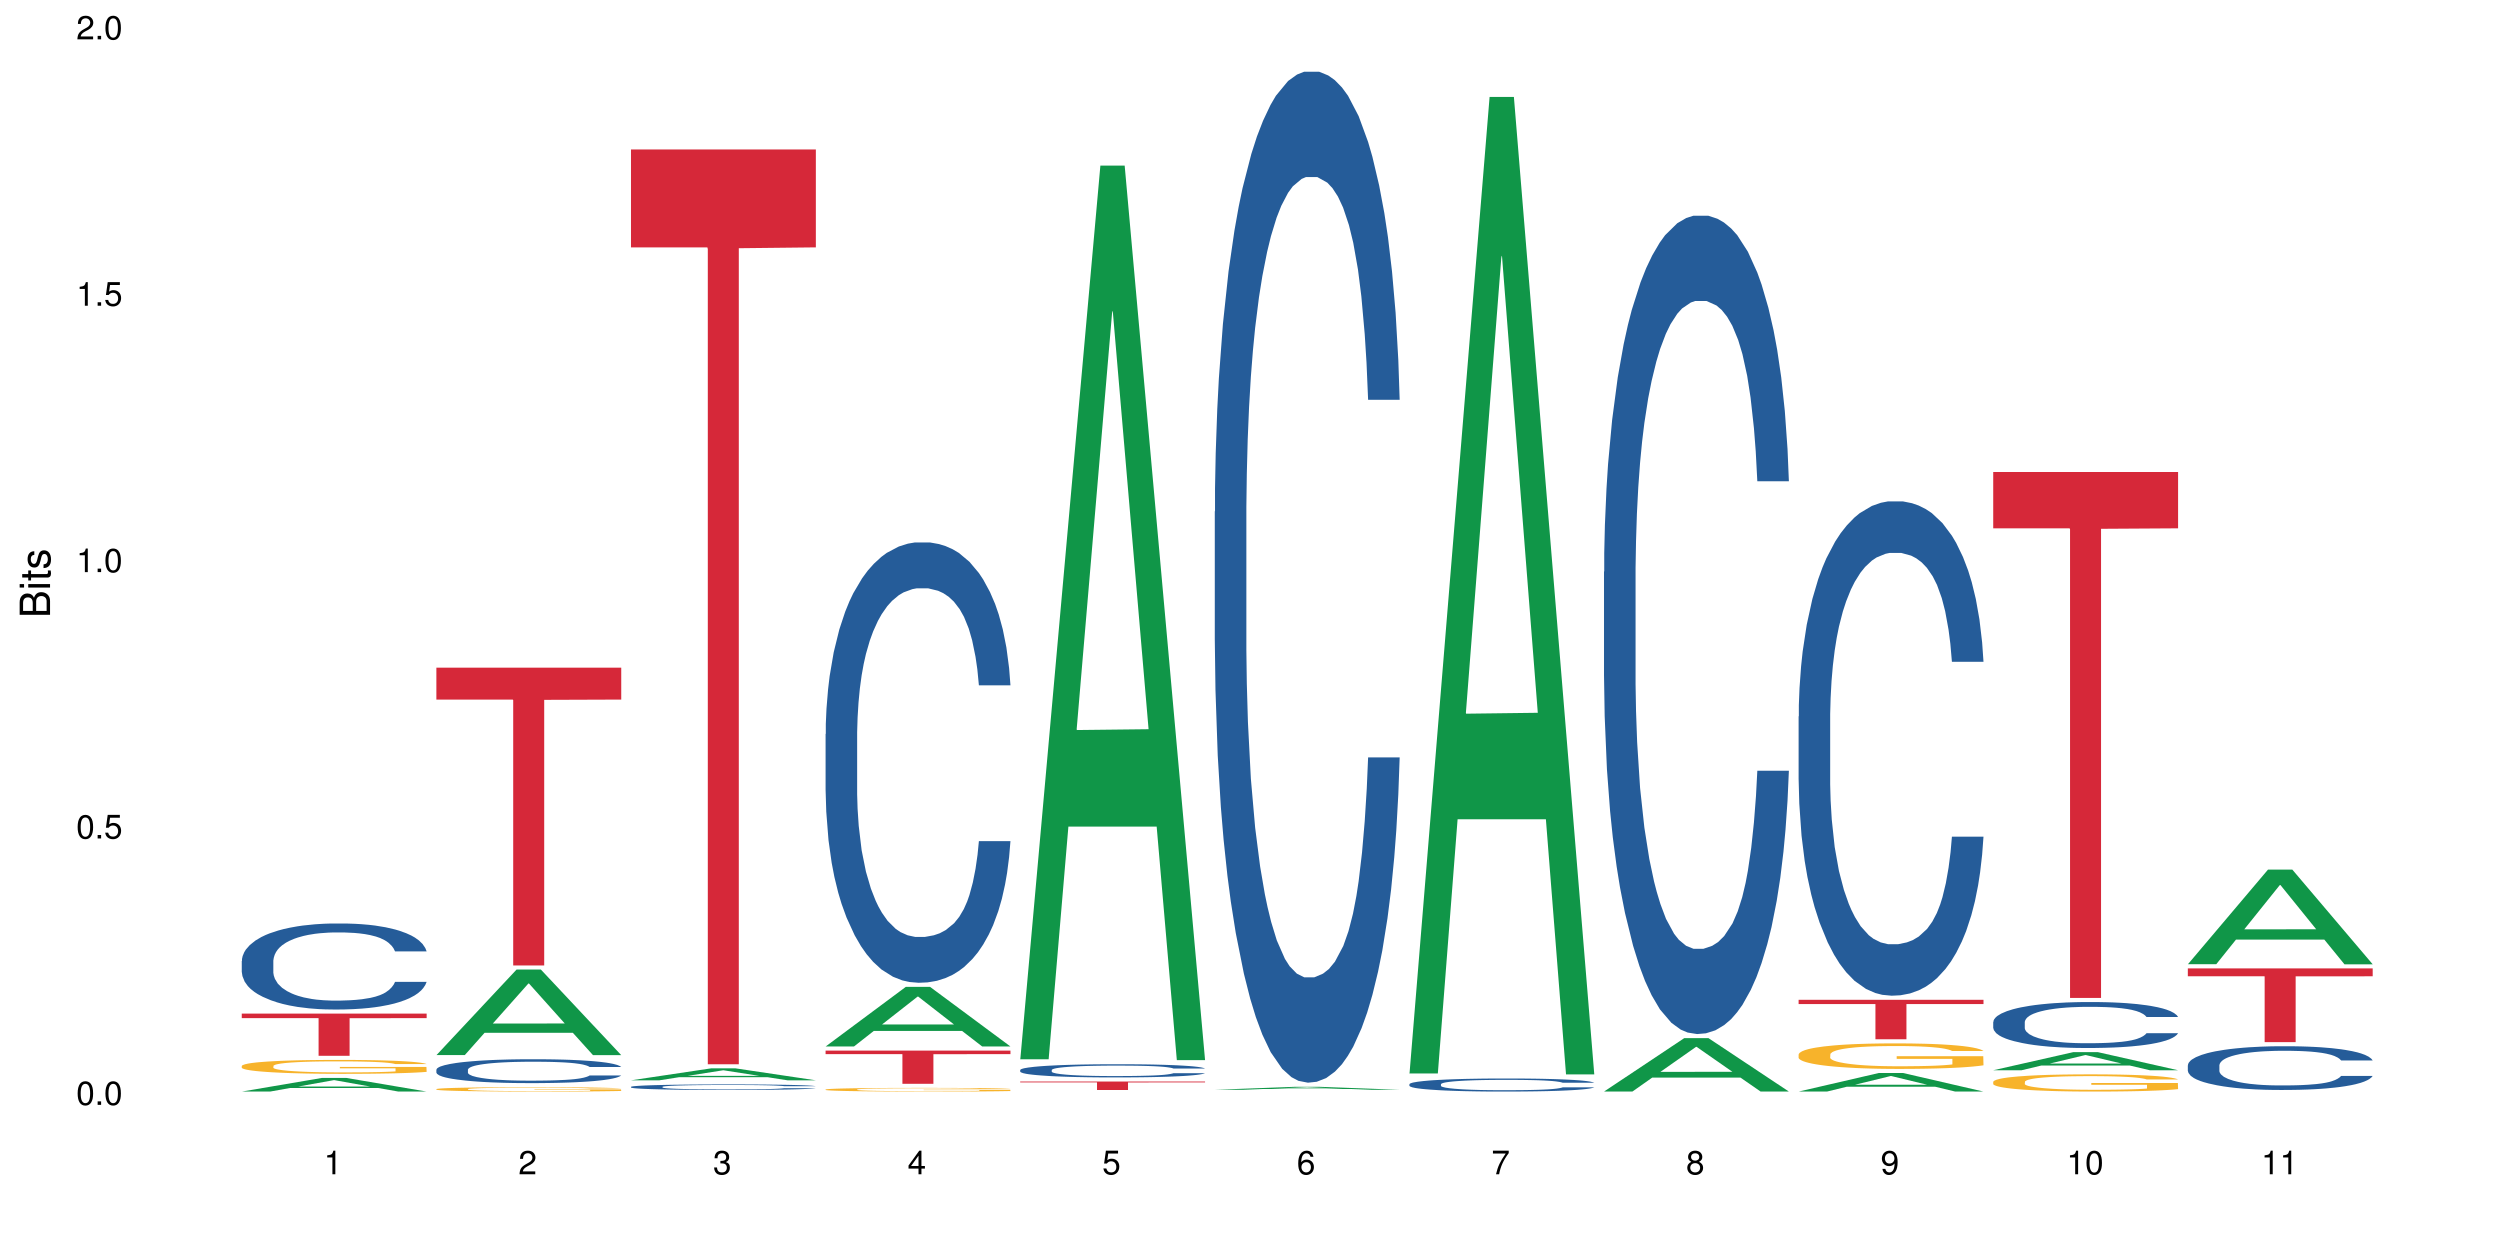 <?xml version="1.0" encoding="UTF-8"?>
<svg xmlns="http://www.w3.org/2000/svg" xmlns:xlink="http://www.w3.org/1999/xlink" width="720pt" height="360pt" viewBox="0 0 720 360" version="1.1">
<defs>
<g>
<symbol overflow="visible" id="glyph0-0">
<path style="stroke:none;" d=""/>
</symbol>
<symbol overflow="visible" id="glyph0-1">
<path style="stroke:none;" d="M 2.641 -6.797 C 2 -6.797 1.422 -6.531 1.078 -6.047 C 0.641 -5.453 0.406 -4.547 0.406 -3.297 C 0.406 -1 1.188 0.219 2.641 0.219 C 4.078 0.219 4.859 -1 4.859 -3.234 C 4.859 -4.562 4.656 -5.438 4.203 -6.047 C 3.844 -6.531 3.281 -6.797 2.641 -6.797 Z M 2.641 -6.047 C 3.547 -6.047 4 -5.125 4 -3.312 C 4 -1.375 3.562 -0.484 2.625 -0.484 C 1.734 -0.484 1.281 -1.422 1.281 -3.281 C 1.281 -5.141 1.734 -6.047 2.641 -6.047 Z M 2.641 -6.047 "/>
</symbol>
<symbol overflow="visible" id="glyph0-2">
<path style="stroke:none;" d="M 1.828 -1 L 0.828 -1 L 0.828 0 L 1.828 0 Z M 1.828 -1 "/>
</symbol>
<symbol overflow="visible" id="glyph0-3">
<path style="stroke:none;" d="M 4.562 -6.797 L 1.062 -6.797 L 0.547 -3.094 L 1.328 -3.094 C 1.719 -3.562 2.047 -3.734 2.578 -3.734 C 3.484 -3.734 4.062 -3.109 4.062 -2.094 C 4.062 -1.125 3.484 -0.531 2.578 -0.531 C 1.828 -0.531 1.375 -0.906 1.188 -1.672 L 0.328 -1.672 C 0.453 -1.109 0.547 -0.844 0.75 -0.594 C 1.125 -0.078 1.828 0.219 2.594 0.219 C 3.969 0.219 4.922 -0.781 4.922 -2.219 C 4.922 -3.562 4.031 -4.484 2.719 -4.484 C 2.25 -4.484 1.859 -4.359 1.469 -4.062 L 1.734 -5.969 L 4.562 -5.969 Z M 4.562 -6.797 "/>
</symbol>
<symbol overflow="visible" id="glyph0-4">
<path style="stroke:none;" d="M 2.484 -4.844 L 2.484 0 L 3.328 0 L 3.328 -6.797 L 2.766 -6.797 C 2.469 -5.75 2.281 -5.609 0.984 -5.453 L 0.984 -4.844 Z M 2.484 -4.844 "/>
</symbol>
<symbol overflow="visible" id="glyph0-5">
<path style="stroke:none;" d="M 4.859 -0.828 L 1.281 -0.828 C 1.359 -1.391 1.672 -1.75 2.5 -2.234 L 3.469 -2.75 C 4.406 -3.266 4.906 -3.969 4.906 -4.812 C 4.906 -5.375 4.672 -5.906 4.266 -6.266 C 3.859 -6.625 3.375 -6.797 2.719 -6.797 C 1.859 -6.797 1.219 -6.5 0.844 -5.922 C 0.609 -5.562 0.5 -5.125 0.484 -4.438 L 1.328 -4.438 C 1.359 -4.906 1.406 -5.188 1.531 -5.406 C 1.75 -5.812 2.188 -6.062 2.703 -6.062 C 3.469 -6.062 4.031 -5.516 4.031 -4.781 C 4.031 -4.25 3.719 -3.797 3.125 -3.438 L 2.234 -2.938 C 0.812 -2.141 0.406 -1.5 0.328 0 L 4.859 0 Z M 4.859 -0.828 "/>
</symbol>
<symbol overflow="visible" id="glyph0-6">
<path style="stroke:none;" d="M 2.125 -3.125 L 2.578 -3.125 C 3.516 -3.125 3.984 -2.703 3.984 -1.891 C 3.984 -1.031 3.469 -0.531 2.578 -0.531 C 1.656 -0.531 1.203 -0.984 1.156 -1.969 L 0.312 -1.969 C 0.344 -1.422 0.438 -1.078 0.609 -0.766 C 0.953 -0.109 1.625 0.219 2.547 0.219 C 3.953 0.219 4.859 -0.609 4.859 -1.906 C 4.859 -2.766 4.516 -3.25 3.703 -3.516 C 4.344 -3.766 4.656 -4.25 4.656 -4.938 C 4.656 -6.109 3.875 -6.797 2.578 -6.797 C 1.203 -6.797 0.484 -6.047 0.453 -4.609 L 1.297 -4.609 C 1.312 -5.016 1.344 -5.25 1.453 -5.453 C 1.641 -5.828 2.062 -6.062 2.594 -6.062 C 3.344 -6.062 3.797 -5.625 3.797 -4.906 C 3.797 -4.422 3.609 -4.141 3.25 -3.984 C 3.016 -3.891 2.719 -3.844 2.125 -3.844 Z M 2.125 -3.125 "/>
</symbol>
<symbol overflow="visible" id="glyph0-7">
<path style="stroke:none;" d="M 3.141 -1.625 L 3.141 0 L 3.984 0 L 3.984 -1.625 L 4.984 -1.625 L 4.984 -2.391 L 3.984 -2.391 L 3.984 -6.797 L 3.359 -6.797 L 0.266 -2.516 L 0.266 -1.625 Z M 3.141 -2.391 L 1 -2.391 L 3.141 -5.359 Z M 3.141 -2.391 "/>
</symbol>
<symbol overflow="visible" id="glyph0-8">
<path style="stroke:none;" d="M 4.781 -5.031 C 4.609 -6.141 3.891 -6.797 2.844 -6.797 C 2.094 -6.797 1.422 -6.438 1.031 -5.828 C 0.609 -5.172 0.406 -4.344 0.406 -3.094 C 0.406 -1.953 0.578 -1.234 0.984 -0.625 C 1.359 -0.078 1.953 0.219 2.703 0.219 C 3.984 0.219 4.922 -0.734 4.922 -2.078 C 4.922 -3.344 4.062 -4.234 2.844 -4.234 C 2.172 -4.234 1.641 -3.969 1.281 -3.469 C 1.281 -5.125 1.828 -6.047 2.797 -6.047 C 3.391 -6.047 3.797 -5.672 3.938 -5.031 Z M 2.734 -3.484 C 3.547 -3.484 4.062 -2.922 4.062 -2 C 4.062 -1.156 3.484 -0.531 2.703 -0.531 C 1.922 -0.531 1.328 -1.188 1.328 -2.047 C 1.328 -2.891 1.906 -3.484 2.734 -3.484 Z M 2.734 -3.484 "/>
</symbol>
<symbol overflow="visible" id="glyph0-9">
<path style="stroke:none;" d="M 4.984 -6.797 L 0.438 -6.797 L 0.438 -5.969 L 4.109 -5.969 C 2.5 -3.656 1.828 -2.234 1.328 0 L 2.219 0 C 2.594 -2.172 3.453 -4.047 4.984 -6.094 Z M 4.984 -6.797 "/>
</symbol>
<symbol overflow="visible" id="glyph0-10">
<path style="stroke:none;" d="M 3.75 -3.578 C 4.453 -4 4.688 -4.344 4.688 -4.984 C 4.688 -6.047 3.844 -6.797 2.641 -6.797 C 1.438 -6.797 0.594 -6.047 0.594 -4.984 C 0.594 -4.359 0.828 -4.016 1.516 -3.578 C 0.734 -3.203 0.359 -2.641 0.359 -1.891 C 0.359 -0.641 1.297 0.219 2.641 0.219 C 3.984 0.219 4.922 -0.641 4.922 -1.875 C 4.922 -2.641 4.531 -3.203 3.75 -3.578 Z M 2.641 -6.047 C 3.359 -6.047 3.812 -5.625 3.812 -4.969 C 3.812 -4.344 3.344 -3.922 2.641 -3.922 C 1.922 -3.922 1.453 -4.344 1.453 -4.984 C 1.453 -5.625 1.922 -6.047 2.641 -6.047 Z M 2.641 -3.203 C 3.484 -3.203 4.062 -2.672 4.062 -1.875 C 4.062 -1.062 3.484 -0.531 2.625 -0.531 C 1.797 -0.531 1.219 -1.078 1.219 -1.875 C 1.219 -2.672 1.797 -3.203 2.641 -3.203 Z M 2.641 -3.203 "/>
</symbol>
<symbol overflow="visible" id="glyph0-11">
<path style="stroke:none;" d="M 0.516 -1.547 C 0.672 -0.438 1.406 0.219 2.438 0.219 C 3.188 0.219 3.859 -0.141 4.266 -0.75 C 4.688 -1.406 4.891 -2.25 4.891 -3.484 C 4.891 -4.625 4.703 -5.359 4.312 -5.953 C 3.938 -6.5 3.344 -6.797 2.594 -6.797 C 1.297 -6.797 0.359 -5.844 0.359 -4.516 C 0.359 -3.25 1.234 -2.344 2.453 -2.344 C 3.094 -2.344 3.562 -2.578 4.016 -3.109 C 4 -1.453 3.469 -0.531 2.5 -0.531 C 1.906 -0.531 1.484 -0.906 1.359 -1.547 Z M 2.578 -6.062 C 3.375 -6.062 3.969 -5.406 3.969 -4.531 C 3.969 -3.688 3.375 -3.094 2.547 -3.094 C 1.734 -3.094 1.234 -3.672 1.234 -4.578 C 1.234 -5.438 1.797 -6.062 2.578 -6.062 Z M 2.578 -6.062 "/>
</symbol>
<symbol overflow="visible" id="glyph1-0">
<path style="stroke:none;" d=""/>
</symbol>
<symbol overflow="visible" id="glyph1-1">
<path style="stroke:none;" d="M 0 -0.953 L 0 -4.891 C 0 -5.719 -0.234 -6.344 -0.734 -6.797 C -1.188 -7.234 -1.812 -7.469 -2.5 -7.469 C -3.547 -7.469 -4.188 -7 -4.625 -5.875 C -4.984 -6.672 -5.641 -7.094 -6.531 -7.094 C -7.156 -7.094 -7.734 -6.859 -8.141 -6.391 C -8.562 -5.938 -8.75 -5.344 -8.75 -4.5 L -8.75 -0.953 Z M -4.984 -2.062 L -7.766 -2.062 L -7.766 -4.219 C -7.766 -4.844 -7.688 -5.203 -7.453 -5.5 C -7.219 -5.812 -6.859 -5.969 -6.375 -5.969 C -5.906 -5.969 -5.531 -5.812 -5.297 -5.5 C -5.062 -5.203 -4.984 -4.844 -4.984 -4.219 Z M -0.984 -2.062 L -4 -2.062 L -4 -4.781 C -4 -5.328 -3.859 -5.688 -3.578 -5.953 C -3.297 -6.219 -2.922 -6.359 -2.484 -6.359 C -2.062 -6.359 -1.688 -6.219 -1.406 -5.953 C -1.109 -5.688 -0.984 -5.328 -0.984 -4.781 Z M -0.984 -2.062 "/>
</symbol>
<symbol overflow="visible" id="glyph1-2">
<path style="stroke:none;" d="M -6.281 -1.797 L -6.281 -0.797 L 0 -0.797 L 0 -1.797 Z M -8.75 -1.797 L -8.75 -0.797 L -7.484 -0.797 L -7.484 -1.797 Z M -8.75 -1.797 "/>
</symbol>
<symbol overflow="visible" id="glyph1-3">
<path style="stroke:none;" d="M -6.281 -3.047 L -6.281 -2.016 L -8.016 -2.016 L -8.016 -1.016 L -6.281 -1.016 L -6.281 -0.172 L -5.469 -0.172 L -5.469 -1.016 L -0.719 -1.016 C -0.078 -1.016 0.281 -1.453 0.281 -2.234 C 0.281 -2.469 0.25 -2.719 0.188 -3.047 L -0.641 -3.047 C -0.609 -2.922 -0.594 -2.766 -0.594 -2.562 C -0.594 -2.141 -0.719 -2.016 -1.156 -2.016 L -5.469 -2.016 L -5.469 -3.047 Z M -6.281 -3.047 "/>
</symbol>
<symbol overflow="visible" id="glyph1-4">
<path style="stroke:none;" d="M -4.531 -5.25 C -5.766 -5.25 -6.469 -4.422 -6.469 -2.969 C -6.469 -1.516 -5.719 -0.562 -4.547 -0.562 C -3.562 -0.562 -3.094 -1.062 -2.734 -2.562 L -2.516 -3.484 C -2.344 -4.188 -2.094 -4.469 -1.625 -4.469 C -1.047 -4.469 -0.641 -3.875 -0.641 -3 C -0.641 -2.453 -0.797 -2 -1.062 -1.75 C -1.25 -1.594 -1.422 -1.531 -1.875 -1.469 L -1.875 -0.406 C -0.422 -0.453 0.281 -1.266 0.281 -2.922 C 0.281 -4.5 -0.5 -5.516 -1.719 -5.516 C -2.656 -5.516 -3.172 -4.984 -3.469 -3.734 L -3.703 -2.766 C -3.891 -1.953 -4.156 -1.609 -4.594 -1.609 C -5.172 -1.609 -5.547 -2.125 -5.547 -2.938 C -5.547 -3.75 -5.203 -4.172 -4.531 -4.203 Z M -4.531 -5.25 "/>
</symbol>
</g>
</defs>
<g id="surface87510">
<rect x="0" y="0" width="720" height="360" style="fill:rgb(100%,100%,100%);fill-opacity:1;stroke:none;"/>
<path style=" stroke:none;fill-rule:nonzero;fill:rgb(6.275%,58.824%,28.235%);fill-opacity:1;" d="M 69.629 314.367 L 69.688 314.363 L 92.723 310.445 L 99.723 310.445 L 122.875 314.371 L 114.738 314.371 L 108.938 313.348 L 83.508 313.348 L 77.82 314.367 L 69.629 314.367 L 85.957 312.922 L 106.605 312.918 L 96.309 311.086 L 96.195 311.082 L 96.082 311.094 L 85.898 312.918 L 85.957 312.922 Z M 69.629 314.367 "/>
<path style=" stroke:none;fill-rule:nonzero;fill:rgb(14.51%,36.078%,60%);fill-opacity:1;" d="M 69.629 276.75 L 69.695 276.727 L 69.695 276.184 L 69.891 275.32 L 70.344 274.234 L 70.797 273.488 L 71.969 272.152 L 73.59 270.859 L 75.277 269.863 L 76.512 269.273 L 77.617 268.82 L 80.148 267.984 L 81.773 267.551 L 83.523 267.168 L 85.668 266.781 L 87.227 266.555 L 90.73 266.195 L 93.328 266.035 L 95.344 265.969 L 99.691 265.969 L 102.289 266.059 L 104.172 266.172 L 106.25 266.352 L 108.004 266.555 L 111.055 267.055 L 113.781 267.688 L 115.016 268.051 L 116.965 268.754 L 118.457 269.434 L 119.496 270.023 L 120.664 270.859 L 121.703 271.879 L 122.484 273.035 L 122.875 274.008 L 113.781 274.008 L 113.328 273.102 L 112.809 272.398 L 111.836 271.473 L 110.859 270.816 L 109.496 270.156 L 108.266 269.727 L 106.574 269.297 L 105.082 269.023 L 103.523 268.82 L 102.031 268.684 L 99.172 268.551 L 95.863 268.551 L 94.629 268.594 L 92.098 268.777 L 90.73 268.934 L 88.785 269.25 L 87.422 269.547 L 85.797 270 L 84.695 270.383 L 83.328 270.973 L 82.355 271.492 L 81.254 272.242 L 80.602 272.809 L 80.02 273.441 L 79.5 274.188 L 79.109 274.98 L 78.852 275.82 L 78.719 276.637 L 78.719 280.148 L 78.852 280.961 L 79.176 281.914 L 80.02 283.297 L 81.254 284.496 L 82.68 285.445 L 84.043 286.125 L 84.824 286.445 L 85.863 286.805 L 87.484 287.258 L 89.824 287.711 L 91.188 287.895 L 93.266 288.074 L 95.406 288.164 L 98.266 288.164 L 100.797 288.074 L 102.484 287.961 L 104.238 287.781 L 106.641 287.395 L 108.133 287.031 L 109.434 286.602 L 110.406 286.172 L 111.055 285.809 L 112.031 285.105 L 112.809 284.336 L 113.395 283.543 L 113.781 282.773 L 122.875 282.773 L 122.484 283.68 L 121.898 284.562 L 121.316 285.219 L 120.406 286.012 L 119.367 286.715 L 117.875 287.508 L 116.641 288.027 L 115.016 288.594 L 113.523 289.027 L 111.898 289.41 L 109.496 289.863 L 107.938 290.09 L 106.25 290.293 L 104.238 290.477 L 101.707 290.633 L 98.977 290.727 L 96.445 290.746 L 93.719 290.703 L 91.707 290.613 L 89.043 290.406 L 85.73 290 L 83.328 289.57 L 81.445 289.141 L 79.824 288.688 L 78.004 288.074 L 75.668 287.078 L 74.238 286.309 L 73.266 285.672 L 72.16 284.789 L 71.383 283.996 L 70.473 282.73 L 69.824 281.121 L 69.629 279.875 Z M 69.629 276.75 "/>
<path style=" stroke:none;fill-rule:nonzero;fill:rgb(96.863%,70.196%,16.863%);fill-opacity:1;" d="M 69.629 306.973 L 69.695 306.969 L 69.695 306.895 L 69.953 306.73 L 70.602 306.504 L 71.449 306.316 L 72.355 306.168 L 72.941 306.094 L 73.914 305.98 L 74.758 305.902 L 76.902 305.738 L 79.629 305.582 L 81.121 305.516 L 82.809 305.453 L 85.215 305.383 L 86.316 305.359 L 89.691 305.301 L 93.523 305.266 L 97.746 305.254 L 99.691 305.258 L 102.355 305.27 L 105.992 305.312 L 108.07 305.348 L 109.691 305.383 L 111.379 305.434 L 113.457 305.504 L 115.406 305.594 L 116.965 305.68 L 118.523 305.793 L 119.82 305.91 L 120.926 306.035 L 121.898 306.191 L 122.484 306.32 L 122.875 306.449 L 113.848 306.449 L 113.328 306.32 L 112.742 306.219 L 111.77 306.098 L 110.797 306.012 L 109.82 305.941 L 108.004 305.848 L 106.445 305.789 L 104.496 305.738 L 102.613 305.703 L 100.473 305.68 L 99.172 305.676 L 95.73 305.676 L 92.613 305.699 L 90.797 305.73 L 89.5 305.758 L 87.68 305.812 L 86.578 305.859 L 85.926 305.887 L 83.98 306 L 82.68 306.102 L 81.965 306.172 L 81.059 306.281 L 80.406 306.383 L 79.695 306.527 L 79.305 306.637 L 78.785 306.887 L 78.719 307.547 L 78.914 307.688 L 79.305 307.836 L 79.824 307.969 L 80.602 308.105 L 81.383 308.215 L 82.746 308.355 L 83.914 308.453 L 84.824 308.516 L 86.578 308.613 L 87.289 308.645 L 88.98 308.711 L 90.73 308.762 L 92.875 308.809 L 94.5 308.828 L 97.094 308.848 L 100.406 308.848 L 104.305 308.824 L 106.77 308.797 L 108.457 308.766 L 109.562 308.742 L 110.926 308.699 L 111.898 308.664 L 112.809 308.625 L 113.914 308.562 L 113.914 307.688 L 97.875 307.684 L 97.875 307.273 L 122.809 307.27 L 122.875 308.699 L 121.512 308.801 L 119.82 308.895 L 118.199 308.969 L 116.512 309.031 L 114.109 309.102 L 112.16 309.145 L 109.172 309.195 L 106.445 309.23 L 103.59 309.25 L 101.055 309.262 L 98.07 309.266 L 95.406 309.258 L 92.551 309.234 L 90.277 309.207 L 88.199 309.172 L 86.121 309.121 L 83.523 309.047 L 81.836 308.984 L 80.082 308.906 L 78.332 308.816 L 76.773 308.715 L 75.734 308.637 L 74.695 308.551 L 73.59 308.441 L 72.551 308.316 L 71.773 308.203 L 71.059 308.074 L 70.539 307.953 L 70.02 307.789 L 69.758 307.656 L 69.629 307.543 Z M 69.629 306.973 "/>
<path style=" stroke:none;fill-rule:nonzero;fill:rgb(83.922%,15.686%,22.353%);fill-opacity:1;" d="M 69.629 291.926 L 122.875 291.926 L 122.875 293.227 L 100.684 293.238 L 100.684 304.074 L 91.754 304.074 L 91.754 293.25 L 91.625 293.227 L 69.629 293.227 Z M 69.629 291.926 "/>
<path style=" stroke:none;fill-rule:nonzero;fill:rgb(6.275%,58.824%,28.235%);fill-opacity:1;" d="M 125.676 303.859 L 125.734 303.84 L 148.77 279.227 L 155.77 279.227 L 178.918 303.883 L 170.785 303.883 L 164.984 297.449 L 139.555 297.449 L 133.867 303.859 L 125.676 303.859 L 142 294.785 L 162.652 294.762 L 152.355 283.258 L 152.242 283.234 L 152.129 283.301 L 141.945 294.762 L 142 294.785 Z M 125.676 303.859 "/>
<path style=" stroke:none;fill-rule:nonzero;fill:rgb(14.51%,36.078%,60%);fill-opacity:1;" d="M 125.676 308.055 L 125.742 308.051 L 125.742 307.898 L 125.934 307.66 L 126.391 307.359 L 126.844 307.148 L 128.012 306.781 L 129.637 306.422 L 131.324 306.145 L 132.559 305.98 L 133.664 305.855 L 136.195 305.625 L 137.816 305.504 L 139.57 305.398 L 141.715 305.289 L 143.273 305.227 L 146.777 305.125 L 149.375 305.082 L 151.391 305.062 L 155.738 305.062 L 158.336 305.09 L 160.219 305.121 L 162.297 305.172 L 164.051 305.227 L 167.102 305.367 L 169.828 305.543 L 171.062 305.641 L 173.012 305.836 L 174.504 306.023 L 175.543 306.188 L 176.711 306.422 L 177.75 306.703 L 178.531 307.023 L 178.918 307.293 L 169.828 307.293 L 169.375 307.043 L 168.855 306.848 L 167.883 306.59 L 166.906 306.41 L 165.543 306.227 L 164.309 306.105 L 162.621 305.988 L 161.129 305.914 L 159.57 305.855 L 158.078 305.816 L 155.219 305.781 L 151.906 305.781 L 150.676 305.793 L 148.141 305.844 L 146.777 305.887 L 144.832 305.977 L 143.469 306.059 L 141.844 306.184 L 140.738 306.289 L 139.375 306.453 L 138.402 306.598 L 137.297 306.805 L 136.648 306.961 L 136.066 307.137 L 135.547 307.344 L 135.156 307.566 L 134.895 307.797 L 134.766 308.023 L 134.766 308.996 L 134.895 309.223 L 135.219 309.488 L 136.066 309.871 L 137.297 310.203 L 138.727 310.469 L 140.09 310.656 L 140.871 310.746 L 141.91 310.844 L 143.531 310.973 L 145.871 311.098 L 147.234 311.148 L 149.312 311.199 L 151.453 311.223 L 154.312 311.223 L 156.844 311.199 L 158.531 311.168 L 160.285 311.117 L 162.688 311.008 L 164.18 310.91 L 165.48 310.789 L 166.453 310.668 L 167.102 310.57 L 168.074 310.375 L 168.855 310.16 L 169.441 309.941 L 169.828 309.727 L 178.918 309.727 L 178.531 309.977 L 177.945 310.223 L 177.363 310.406 L 176.453 310.625 L 175.414 310.82 L 173.922 311.039 L 172.688 311.184 L 171.062 311.344 L 169.57 311.461 L 167.945 311.566 L 165.543 311.695 L 163.984 311.758 L 162.297 311.812 L 160.285 311.863 L 157.754 311.906 L 155.023 311.934 L 152.492 311.938 L 149.766 311.926 L 147.754 311.902 L 145.09 311.844 L 141.777 311.73 L 139.375 311.613 L 137.492 311.492 L 135.871 311.367 L 134.051 311.199 L 131.715 310.922 L 130.285 310.707 L 129.312 310.531 L 128.207 310.285 L 127.43 310.066 L 126.52 309.715 L 125.871 309.27 L 125.676 308.922 Z M 125.676 308.055 "/>
<path style=" stroke:none;fill-rule:nonzero;fill:rgb(96.863%,70.196%,16.863%);fill-opacity:1;" d="M 125.676 313.656 L 125.742 313.652 L 125.742 313.629 L 126 313.578 L 126.648 313.508 L 127.492 313.449 L 128.402 313.406 L 128.988 313.379 L 129.961 313.348 L 130.805 313.32 L 132.949 313.27 L 135.676 313.223 L 137.168 313.199 L 138.855 313.18 L 141.258 313.16 L 142.363 313.152 L 145.738 313.133 L 149.57 313.121 L 153.793 313.117 L 155.738 313.121 L 158.402 313.125 L 162.039 313.137 L 164.117 313.148 L 165.738 313.16 L 167.426 313.176 L 169.504 313.199 L 171.453 313.227 L 173.012 313.254 L 174.57 313.285 L 175.867 313.324 L 176.973 313.363 L 177.945 313.41 L 178.531 313.453 L 178.918 313.492 L 169.895 313.492 L 169.375 313.453 L 168.789 313.422 L 167.816 313.383 L 166.844 313.355 L 165.867 313.332 L 164.051 313.305 L 162.492 313.285 L 160.543 313.27 L 158.66 313.258 L 156.52 313.254 L 155.219 313.25 L 151.777 313.25 L 148.66 313.258 L 146.844 313.266 L 145.543 313.277 L 143.727 313.293 L 142.621 313.309 L 141.973 313.316 L 140.027 313.352 L 138.727 313.383 L 138.012 313.406 L 137.105 313.441 L 136.453 313.473 L 135.738 313.516 L 135.352 313.551 L 134.832 313.629 L 134.766 313.836 L 134.961 313.879 L 135.352 313.926 L 135.871 313.965 L 136.648 314.008 L 137.43 314.043 L 138.793 314.086 L 139.961 314.117 L 140.871 314.137 L 142.621 314.168 L 143.336 314.176 L 145.023 314.199 L 146.777 314.215 L 148.922 314.227 L 150.543 314.234 L 153.141 314.242 L 156.453 314.242 L 160.348 314.234 L 162.816 314.223 L 164.504 314.215 L 165.609 314.207 L 166.973 314.195 L 167.945 314.184 L 168.855 314.172 L 169.961 314.152 L 169.961 313.879 L 153.922 313.875 L 153.922 313.75 L 178.855 313.746 L 178.918 314.195 L 177.555 314.227 L 175.867 314.254 L 174.246 314.277 L 172.555 314.297 L 170.152 314.32 L 168.207 314.332 L 165.219 314.348 L 162.492 314.359 L 159.637 314.367 L 157.102 314.371 L 154.117 314.371 L 151.453 314.367 L 148.598 314.363 L 146.324 314.352 L 144.246 314.34 L 142.168 314.324 L 139.57 314.301 L 137.883 314.281 L 136.129 314.258 L 134.375 314.23 L 132.816 314.199 L 131.777 314.176 L 130.742 314.148 L 129.637 314.113 L 128.598 314.074 L 127.82 314.039 L 127.105 314 L 126.586 313.961 L 126.066 313.91 L 125.805 313.867 L 125.676 313.832 Z M 125.676 313.656 "/>
<path style=" stroke:none;fill-rule:nonzero;fill:rgb(83.922%,15.686%,22.353%);fill-opacity:1;" d="M 125.676 192.297 L 178.918 192.297 L 178.918 201.477 L 156.73 201.559 L 156.73 278.047 L 147.801 278.047 L 147.801 201.637 L 147.672 201.477 L 125.676 201.477 Z M 125.676 192.297 "/>
<path style=" stroke:none;fill-rule:nonzero;fill:rgb(6.275%,58.824%,28.235%);fill-opacity:1;" d="M 181.723 311.129 L 181.777 311.125 L 204.816 307.684 L 211.812 307.684 L 234.965 311.133 L 226.832 311.133 L 221.031 310.23 L 195.602 310.23 L 189.914 311.129 L 181.723 311.129 L 198.047 309.859 L 218.695 309.855 L 208.402 308.246 L 208.289 308.246 L 208.172 308.254 L 197.992 309.855 L 198.047 309.859 Z M 181.723 311.129 "/>
<path style=" stroke:none;fill-rule:nonzero;fill:rgb(14.51%,36.078%,60%);fill-opacity:1;" d="M 181.723 313.008 L 181.785 313.004 L 181.785 312.969 L 181.98 312.914 L 182.438 312.844 L 182.891 312.797 L 184.059 312.711 L 185.684 312.625 L 187.371 312.562 L 188.605 312.523 L 189.707 312.496 L 192.242 312.441 L 193.863 312.414 L 195.617 312.391 L 197.762 312.363 L 199.32 312.348 L 202.824 312.324 L 205.422 312.316 L 207.434 312.312 L 211.785 312.312 L 214.383 312.316 L 216.266 312.324 L 218.344 312.336 L 220.098 312.348 L 223.148 312.383 L 225.875 312.422 L 227.109 312.445 L 229.059 312.492 L 230.551 312.535 L 231.59 312.574 L 232.758 312.625 L 233.797 312.691 L 234.578 312.766 L 234.965 312.828 L 225.875 312.828 L 225.422 312.77 L 224.902 312.727 L 223.926 312.668 L 222.953 312.625 L 221.59 312.582 L 220.355 312.555 L 218.668 312.527 L 217.176 312.508 L 215.617 312.496 L 214.121 312.488 L 211.266 312.477 L 207.953 312.477 L 206.723 312.48 L 204.188 312.492 L 202.824 312.504 L 200.875 312.523 L 199.512 312.543 L 197.891 312.57 L 196.785 312.598 L 195.422 312.633 L 194.449 312.668 L 193.344 312.715 L 192.695 312.754 L 192.109 312.793 L 191.59 312.84 L 191.203 312.891 L 190.941 312.945 L 190.812 313 L 190.812 313.227 L 190.941 313.277 L 191.266 313.34 L 192.109 313.43 L 193.344 313.504 L 194.773 313.566 L 196.137 313.609 L 196.918 313.629 L 197.953 313.652 L 199.578 313.684 L 201.914 313.711 L 203.281 313.723 L 205.355 313.734 L 207.5 313.742 L 210.355 313.742 L 212.891 313.734 L 214.578 313.727 L 216.332 313.719 L 218.734 313.691 L 220.227 313.668 L 221.523 313.641 L 222.5 313.613 L 223.148 313.59 L 224.121 313.543 L 224.902 313.496 L 225.484 313.445 L 225.875 313.395 L 234.965 313.395 L 234.578 313.453 L 233.992 313.508 L 233.406 313.551 L 232.5 313.602 L 231.461 313.648 L 229.965 313.699 L 228.734 313.734 L 227.109 313.77 L 225.617 313.797 L 223.992 313.82 L 221.59 313.852 L 220.031 313.867 L 218.344 313.879 L 216.332 313.891 L 213.797 313.902 L 211.07 313.906 L 205.812 313.906 L 203.801 313.898 L 201.137 313.887 L 197.824 313.859 L 195.422 313.832 L 193.539 313.805 L 191.918 313.773 L 190.098 313.734 L 187.762 313.672 L 186.332 313.621 L 185.359 313.582 L 184.254 313.523 L 183.477 313.473 L 182.566 313.391 L 181.918 313.289 L 181.723 313.207 Z M 181.723 313.008 "/>
<path style=" stroke:none;fill-rule:nonzero;fill:rgb(83.922%,15.686%,22.353%);fill-opacity:1;" d="M 181.723 43.039 L 234.965 43.039 L 234.965 71.242 L 212.777 71.488 L 212.777 306.504 L 203.848 306.504 L 203.848 71.734 L 203.719 71.242 L 181.723 71.242 Z M 181.723 43.039 "/>
<path style=" stroke:none;fill-rule:nonzero;fill:rgb(6.275%,58.824%,28.235%);fill-opacity:1;" d="M 237.77 301.375 L 237.824 301.359 L 260.863 284.223 L 267.859 284.223 L 291.012 301.391 L 282.879 301.391 L 277.074 296.91 L 251.648 296.91 L 245.961 301.375 L 237.77 301.375 L 254.094 295.055 L 274.742 295.039 L 264.449 287.027 L 264.332 287.012 L 264.219 287.059 L 254.039 295.039 L 254.094 295.055 Z M 237.77 301.375 "/>
<path style=" stroke:none;fill-rule:nonzero;fill:rgb(14.51%,36.078%,60%);fill-opacity:1;" d="M 237.77 211.402 L 237.832 211.289 L 237.832 208.508 L 238.027 204.102 L 238.484 198.535 L 238.938 194.711 L 240.105 187.871 L 241.73 181.266 L 243.418 176.164 L 244.652 173.148 L 245.754 170.832 L 248.289 166.543 L 249.91 164.34 L 251.664 162.371 L 253.805 160.398 L 255.363 159.238 L 258.871 157.387 L 261.469 156.574 L 263.48 156.227 L 267.832 156.227 L 270.43 156.691 L 272.312 157.27 L 274.391 158.195 L 276.145 159.238 L 279.195 161.789 L 281.922 165.035 L 283.156 166.891 L 285.105 170.484 L 286.598 173.961 L 287.637 176.977 L 288.805 181.266 L 289.844 186.48 L 290.621 192.395 L 291.012 197.379 L 281.922 197.379 L 281.469 192.742 L 280.949 189.148 L 279.973 184.395 L 279 181.031 L 277.637 177.672 L 276.402 175.469 L 274.715 173.266 L 273.223 171.875 L 271.664 170.832 L 270.168 170.137 L 267.312 169.441 L 264 169.441 L 262.766 169.672 L 260.234 170.602 L 258.871 171.41 L 256.922 173.035 L 255.559 174.543 L 253.938 176.859 L 252.832 178.832 L 251.469 181.844 L 250.496 184.512 L 249.391 188.336 L 248.742 191.234 L 248.156 194.48 L 247.637 198.305 L 247.25 202.363 L 246.988 206.652 L 246.859 210.824 L 246.859 228.793 L 246.988 232.965 L 247.312 237.832 L 248.156 244.906 L 249.391 251.047 L 250.82 255.918 L 252.184 259.395 L 252.961 261.02 L 254 262.871 L 255.625 265.191 L 257.961 267.508 L 259.324 268.438 L 261.402 269.363 L 263.547 269.828 L 266.402 269.828 L 268.938 269.363 L 270.625 268.785 L 272.379 267.855 L 274.781 265.887 L 276.273 264.031 L 277.57 261.828 L 278.547 259.625 L 279.195 257.773 L 280.168 254.18 L 280.949 250.238 L 281.531 246.18 L 281.922 242.238 L 291.012 242.238 L 290.621 246.875 L 290.039 251.398 L 289.453 254.758 L 288.547 258.816 L 287.508 262.41 L 286.012 266.465 L 284.777 269.133 L 283.156 272.031 L 281.664 274.234 L 280.039 276.203 L 277.637 278.523 L 276.078 279.68 L 274.391 280.723 L 272.379 281.652 L 269.844 282.465 L 267.117 282.926 L 264.586 283.043 L 261.859 282.812 L 259.844 282.348 L 257.184 281.305 L 253.871 279.219 L 251.469 277.016 L 249.586 274.812 L 247.961 272.492 L 246.145 269.363 L 243.809 264.266 L 242.379 260.324 L 241.406 257.078 L 240.301 252.555 L 239.523 248.5 L 238.613 242.008 L 237.965 233.777 L 237.77 227.402 Z M 237.77 211.402 "/>
<path style=" stroke:none;fill-rule:nonzero;fill:rgb(96.863%,70.196%,16.863%);fill-opacity:1;" d="M 237.77 313.766 L 237.832 313.766 L 237.832 313.746 L 238.094 313.703 L 238.742 313.641 L 239.586 313.594 L 240.496 313.555 L 241.078 313.535 L 242.055 313.504 L 242.898 313.484 L 245.039 313.441 L 247.77 313.398 L 249.262 313.383 L 250.949 313.367 L 253.352 313.348 L 254.457 313.34 L 257.832 313.324 L 261.664 313.316 L 265.883 313.312 L 267.832 313.312 L 270.492 313.316 L 274.129 313.328 L 276.207 313.336 L 277.832 313.348 L 279.52 313.359 L 281.598 313.379 L 283.547 313.402 L 285.105 313.426 L 286.66 313.453 L 287.961 313.484 L 289.066 313.52 L 290.039 313.559 L 290.621 313.594 L 291.012 313.629 L 281.988 313.629 L 281.469 313.594 L 280.883 313.566 L 279.91 313.535 L 278.934 313.512 L 277.961 313.496 L 276.145 313.469 L 274.586 313.453 L 272.637 313.441 L 270.754 313.43 L 268.609 313.426 L 267.312 313.422 L 263.871 313.422 L 260.754 313.43 L 258.938 313.438 L 257.637 313.445 L 255.82 313.461 L 254.715 313.473 L 254.066 313.48 L 252.117 313.508 L 250.82 313.535 L 250.105 313.555 L 249.195 313.586 L 248.547 313.609 L 247.832 313.648 L 247.441 313.68 L 246.922 313.742 L 246.859 313.918 L 247.055 313.953 L 247.441 313.992 L 247.961 314.027 L 248.742 314.066 L 249.52 314.094 L 250.883 314.133 L 252.055 314.156 L 252.961 314.172 L 254.715 314.199 L 255.43 314.207 L 257.117 314.227 L 258.871 314.238 L 261.016 314.25 L 262.637 314.254 L 265.234 314.262 L 268.547 314.262 L 272.441 314.254 L 274.91 314.246 L 276.598 314.238 L 277.703 314.234 L 279.066 314.223 L 280.039 314.211 L 280.949 314.203 L 282.051 314.184 L 282.051 313.953 L 266.016 313.953 L 266.016 313.844 L 290.949 313.844 L 291.012 314.223 L 289.648 314.246 L 287.961 314.273 L 286.336 314.293 L 284.648 314.309 L 282.246 314.328 L 280.297 314.34 L 277.312 314.352 L 274.586 314.359 L 271.727 314.367 L 269.195 314.371 L 266.207 314.371 L 263.547 314.367 L 260.688 314.363 L 258.418 314.355 L 254.262 314.332 L 251.664 314.312 L 249.977 314.297 L 248.223 314.277 L 246.469 314.25 L 244.91 314.227 L 243.871 314.207 L 242.832 314.184 L 241.73 314.152 L 240.691 314.121 L 239.91 314.09 L 239.195 314.055 L 238.676 314.023 L 238.156 313.98 L 237.898 313.945 L 237.77 313.918 Z M 237.77 313.766 "/>
<path style=" stroke:none;fill-rule:nonzero;fill:rgb(83.922%,15.686%,22.353%);fill-opacity:1;" d="M 237.77 302.57 L 291.012 302.57 L 291.012 303.594 L 268.82 303.605 L 268.82 312.133 L 259.895 312.133 L 259.895 303.613 L 259.766 303.594 L 237.77 303.594 Z M 237.77 302.57 "/>
<path style=" stroke:none;fill-rule:nonzero;fill:rgb(6.275%,58.824%,28.235%);fill-opacity:1;" d="M 293.816 305.078 L 293.871 304.836 L 316.91 47.691 L 323.906 47.691 L 347.059 305.32 L 338.926 305.32 L 333.121 238.07 L 307.695 238.07 L 302.008 305.078 L 293.816 305.078 L 310.141 210.25 L 330.789 210.012 L 320.492 89.781 L 320.379 89.539 L 320.266 90.266 L 310.082 210.012 L 310.141 210.25 Z M 293.816 305.078 "/>
<path style=" stroke:none;fill-rule:nonzero;fill:rgb(14.51%,36.078%,60%);fill-opacity:1;" d="M 293.816 308.152 L 293.879 308.148 L 293.879 308.066 L 294.074 307.934 L 294.527 307.77 L 294.984 307.652 L 296.152 307.449 L 297.777 307.25 L 299.465 307.098 L 300.699 307.008 L 301.801 306.938 L 304.332 306.809 L 305.957 306.742 L 307.711 306.684 L 309.852 306.625 L 311.41 306.59 L 314.918 306.535 L 317.516 306.512 L 319.527 306.5 L 323.879 306.5 L 326.477 306.516 L 328.359 306.531 L 330.438 306.559 L 332.191 306.59 L 335.242 306.668 L 337.969 306.766 L 339.203 306.82 L 341.148 306.93 L 342.645 307.031 L 343.684 307.121 L 344.852 307.25 L 345.891 307.406 L 346.668 307.582 L 347.059 307.734 L 337.969 307.734 L 337.516 307.594 L 336.996 307.488 L 336.02 307.344 L 335.047 307.242 L 333.684 307.145 L 332.449 307.078 L 330.762 307.012 L 329.266 306.969 L 327.711 306.938 L 326.215 306.918 L 323.359 306.898 L 320.047 306.898 L 318.812 306.902 L 316.281 306.93 L 314.918 306.957 L 312.969 307.004 L 311.605 307.051 L 309.984 307.117 L 308.879 307.18 L 307.516 307.27 L 306.543 307.348 L 305.438 307.461 L 304.789 307.551 L 304.203 307.645 L 303.684 307.762 L 303.293 307.883 L 303.035 308.012 L 302.906 308.137 L 302.906 308.676 L 303.035 308.801 L 303.359 308.945 L 304.203 309.156 L 305.438 309.34 L 306.867 309.484 L 308.23 309.59 L 309.008 309.641 L 310.047 309.695 L 311.672 309.766 L 314.008 309.832 L 315.371 309.859 L 317.449 309.891 L 319.594 309.902 L 322.449 309.902 L 324.98 309.891 L 326.672 309.871 L 328.422 309.844 L 330.824 309.785 L 332.32 309.73 L 333.617 309.664 L 334.594 309.598 L 335.242 309.543 L 336.215 309.434 L 336.996 309.316 L 337.578 309.195 L 337.969 309.078 L 347.059 309.078 L 346.668 309.215 L 346.086 309.352 L 345.5 309.453 L 344.59 309.574 L 343.551 309.68 L 342.059 309.801 L 340.824 309.883 L 339.203 309.969 L 337.707 310.035 L 336.086 310.094 L 333.684 310.164 L 332.125 310.199 L 330.438 310.23 L 328.422 310.258 L 325.891 310.281 L 323.164 310.297 L 320.633 310.297 L 317.906 310.293 L 315.891 310.277 L 313.23 310.246 L 309.918 310.184 L 307.516 310.117 L 305.633 310.051 L 304.008 309.984 L 302.191 309.891 L 299.852 309.734 L 298.426 309.617 L 297.449 309.52 L 296.348 309.387 L 295.566 309.266 L 294.66 309.07 L 294.008 308.824 L 293.816 308.633 Z M 293.816 308.152 "/>
<path style=" stroke:none;fill-rule:nonzero;fill:rgb(83.922%,15.686%,22.353%);fill-opacity:1;" d="M 293.816 311.477 L 347.059 311.477 L 347.059 311.738 L 324.867 311.742 L 324.867 313.918 L 315.941 313.918 L 315.941 311.742 L 315.812 311.738 L 293.816 311.738 Z M 293.816 311.477 "/>
<path style=" stroke:none;fill-rule:nonzero;fill:rgb(6.275%,58.824%,28.235%);fill-opacity:1;" d="M 349.859 313.859 L 349.918 313.859 L 372.957 312.996 L 379.953 312.996 L 403.105 313.859 L 394.973 313.859 L 389.168 313.633 L 363.742 313.633 L 358.051 313.859 L 349.859 313.859 L 366.188 313.539 L 386.836 313.539 L 376.539 313.137 L 376.312 313.137 L 366.129 313.539 L 366.188 313.539 Z M 349.859 313.859 "/>
<path style=" stroke:none;fill-rule:nonzero;fill:rgb(14.51%,36.078%,60%);fill-opacity:1;" d="M 349.859 147.344 L 349.926 147.078 L 349.926 140.691 L 350.121 130.578 L 350.574 117.801 L 351.031 109.02 L 352.199 93.316 L 353.82 78.148 L 355.512 66.438 L 356.742 59.52 L 357.848 54.195 L 360.379 44.348 L 362.004 39.293 L 363.758 34.77 L 365.898 30.242 L 367.457 27.582 L 370.965 23.324 L 373.562 21.461 L 375.574 20.664 L 379.926 20.664 L 382.523 21.727 L 384.406 23.059 L 386.484 25.188 L 388.234 27.582 L 391.289 33.438 L 394.016 40.891 L 395.25 45.148 L 397.195 53.398 L 398.691 61.383 L 399.73 68.301 L 400.898 78.148 L 401.938 90.125 L 402.715 103.699 L 403.105 115.141 L 394.016 115.141 L 393.559 104.496 L 393.039 96.246 L 392.066 85.332 L 391.094 77.617 L 389.73 69.898 L 388.496 64.84 L 386.809 59.785 L 385.312 56.59 L 383.754 54.195 L 382.262 52.598 L 379.406 51.004 L 376.094 51.004 L 374.859 51.535 L 372.328 53.664 L 370.965 55.527 L 369.016 59.254 L 367.652 62.711 L 366.027 68.035 L 364.926 72.559 L 363.562 79.48 L 362.586 85.602 L 361.484 94.383 L 360.836 101.035 L 360.25 108.488 L 359.73 117.27 L 359.34 126.586 L 359.082 136.434 L 358.953 146.012 L 358.953 187.266 L 359.082 196.844 L 359.406 208.023 L 360.25 224.258 L 361.484 238.363 L 362.914 249.539 L 364.277 257.523 L 365.055 261.25 L 366.094 265.508 L 367.719 270.832 L 370.055 276.152 L 371.418 278.281 L 373.496 280.41 L 375.641 281.477 L 378.496 281.477 L 381.027 280.41 L 382.715 279.082 L 384.469 276.953 L 386.871 272.426 L 388.367 268.168 L 389.664 263.113 L 390.637 258.055 L 391.289 253.797 L 392.262 245.547 L 393.039 236.5 L 393.625 227.184 L 394.016 218.137 L 403.105 218.137 L 402.715 228.781 L 402.133 239.16 L 401.547 246.879 L 400.637 256.191 L 399.598 264.441 L 398.105 273.758 L 396.871 279.879 L 395.25 286.531 L 393.754 291.59 L 392.133 296.113 L 389.73 301.438 L 388.172 304.098 L 386.484 306.492 L 384.469 308.621 L 381.938 310.484 L 379.211 311.551 L 376.68 311.816 L 373.949 311.281 L 371.938 310.219 L 369.277 307.824 L 365.965 303.031 L 363.562 297.977 L 361.68 292.918 L 360.055 287.598 L 358.238 280.41 L 355.898 268.703 L 354.473 259.652 L 353.496 252.199 L 352.395 241.82 L 351.613 232.508 L 350.707 217.602 L 350.055 198.707 L 349.859 184.07 Z M 349.859 147.344 "/>
<path style=" stroke:none;fill-rule:nonzero;fill:rgb(6.275%,58.824%,28.235%);fill-opacity:1;" d="M 405.906 309.164 L 405.965 308.898 L 429.004 27.91 L 436 27.91 L 459.152 309.43 L 451.016 309.43 L 445.215 235.945 L 419.789 235.945 L 414.098 309.164 L 405.906 309.164 L 422.234 205.543 L 442.883 205.281 L 432.586 73.906 L 432.473 73.641 L 432.359 74.434 L 422.176 205.281 L 422.234 205.543 Z M 405.906 309.164 "/>
<path style=" stroke:none;fill-rule:nonzero;fill:rgb(14.51%,36.078%,60%);fill-opacity:1;" d="M 405.906 312.246 L 405.973 312.242 L 405.973 312.16 L 406.168 312.027 L 406.621 311.863 L 407.078 311.75 L 408.246 311.547 L 409.867 311.352 L 411.555 311.199 L 412.789 311.109 L 413.895 311.043 L 416.426 310.914 L 418.051 310.848 L 419.805 310.789 L 421.945 310.73 L 423.504 310.699 L 427.012 310.641 L 429.609 310.617 L 431.621 310.609 L 435.973 310.609 L 438.566 310.621 L 440.453 310.641 L 442.527 310.668 L 444.281 310.699 L 447.336 310.773 L 450.062 310.871 L 451.293 310.926 L 453.242 311.031 L 454.734 311.133 L 455.773 311.223 L 456.945 311.352 L 457.984 311.504 L 458.762 311.68 L 459.152 311.828 L 450.062 311.828 L 449.605 311.691 L 449.086 311.586 L 448.113 311.445 L 447.141 311.344 L 445.777 311.246 L 444.543 311.18 L 442.855 311.113 L 441.359 311.074 L 439.801 311.043 L 438.309 311.02 L 435.453 311 L 432.141 311 L 430.906 311.008 L 428.375 311.035 L 427.012 311.059 L 425.062 311.105 L 423.699 311.152 L 422.074 311.219 L 420.973 311.277 L 419.609 311.367 L 418.633 311.445 L 417.531 311.562 L 416.883 311.648 L 416.297 311.742 L 415.777 311.855 L 415.387 311.977 L 415.129 312.105 L 414.996 312.227 L 414.996 312.762 L 415.129 312.887 L 415.453 313.027 L 416.297 313.238 L 417.531 313.422 L 418.957 313.566 L 420.324 313.668 L 421.102 313.719 L 422.141 313.773 L 423.766 313.84 L 426.102 313.91 L 427.465 313.938 L 429.543 313.965 L 431.684 313.98 L 434.543 313.98 L 437.074 313.965 L 438.762 313.949 L 440.516 313.922 L 442.918 313.863 L 444.41 313.805 L 445.711 313.742 L 446.684 313.676 L 447.336 313.621 L 448.309 313.516 L 449.086 313.398 L 449.672 313.277 L 450.062 313.16 L 459.152 313.16 L 458.762 313.297 L 458.176 313.434 L 457.594 313.531 L 456.684 313.652 L 455.645 313.758 L 454.152 313.879 L 452.918 313.957 L 451.293 314.043 L 449.801 314.109 L 448.18 314.168 L 445.777 314.238 L 444.219 314.27 L 442.527 314.301 L 440.516 314.328 L 437.984 314.352 L 435.258 314.367 L 432.723 314.371 L 429.996 314.363 L 427.984 314.352 L 425.32 314.32 L 422.012 314.258 L 419.609 314.191 L 417.727 314.125 L 416.102 314.059 L 414.285 313.965 L 411.945 313.812 L 410.52 313.695 L 409.543 313.602 L 408.441 313.465 L 407.66 313.348 L 406.75 313.152 L 406.102 312.91 L 405.906 312.719 Z M 405.906 312.246 "/>
<path style=" stroke:none;fill-rule:nonzero;fill:rgb(6.275%,58.824%,28.235%);fill-opacity:1;" d="M 461.953 314.355 L 462.012 314.34 L 485.051 298.988 L 492.047 298.988 L 515.199 314.371 L 507.062 314.371 L 501.262 310.355 L 475.832 310.355 L 470.145 314.355 L 461.953 314.355 L 478.281 308.695 L 498.93 308.68 L 488.633 301.5 L 488.52 301.484 L 488.406 301.531 L 478.223 308.68 L 478.281 308.695 Z M 461.953 314.355 "/>
<path style=" stroke:none;fill-rule:nonzero;fill:rgb(14.51%,36.078%,60%);fill-opacity:1;" d="M 461.953 164.676 L 462.02 164.461 L 462.02 159.289 L 462.215 151.105 L 462.668 140.766 L 463.121 133.656 L 464.293 120.945 L 465.914 108.668 L 467.602 99.188 L 468.836 93.586 L 469.941 89.277 L 472.473 81.309 L 474.098 77.215 L 475.848 73.551 L 477.992 69.891 L 479.551 67.734 L 483.059 64.289 L 485.652 62.781 L 487.668 62.137 L 492.016 62.137 L 494.613 62.996 L 496.496 64.074 L 498.574 65.797 L 500.328 67.734 L 503.379 72.477 L 506.109 78.508 L 507.34 81.953 L 509.289 88.633 L 510.781 95.094 L 511.82 100.695 L 512.992 108.668 L 514.027 118.359 L 514.809 129.348 L 515.199 138.609 L 506.109 138.609 L 505.652 129.992 L 505.133 123.316 L 504.16 114.484 L 503.188 108.234 L 501.82 101.988 L 500.59 97.895 L 498.898 93.801 L 497.406 91.219 L 495.848 89.277 L 494.355 87.984 L 491.496 86.695 L 488.188 86.695 L 486.953 87.125 L 484.422 88.848 L 483.059 90.355 L 481.109 93.371 L 479.746 96.172 L 478.121 100.48 L 477.02 104.145 L 475.656 109.742 L 474.68 114.699 L 473.578 121.809 L 472.926 127.191 L 472.344 133.227 L 471.824 140.332 L 471.434 147.875 L 471.176 155.844 L 471.043 163.598 L 471.043 196.988 L 471.176 204.746 L 471.5 213.793 L 472.344 226.934 L 473.578 238.352 L 475.004 247.398 L 476.367 253.863 L 477.148 256.879 L 478.188 260.324 L 479.809 264.633 L 482.148 268.941 L 483.512 270.664 L 485.59 272.387 L 487.73 273.25 L 490.59 273.25 L 493.121 272.387 L 494.809 271.312 L 496.562 269.586 L 498.965 265.926 L 500.457 262.477 L 501.758 258.387 L 502.73 254.293 L 503.379 250.844 L 504.355 244.168 L 505.133 236.844 L 505.719 229.305 L 506.109 221.98 L 515.199 221.98 L 514.809 230.598 L 514.223 238.996 L 513.641 245.246 L 512.73 252.785 L 511.691 259.461 L 510.199 267.004 L 508.965 271.957 L 507.34 277.344 L 505.848 281.434 L 504.223 285.098 L 501.82 289.406 L 500.262 291.559 L 498.574 293.5 L 496.562 295.223 L 494.031 296.73 L 491.305 297.594 L 488.77 297.809 L 486.043 297.375 L 484.031 296.516 L 481.367 294.578 L 478.059 290.699 L 475.656 286.605 L 473.77 282.512 L 472.148 278.203 L 470.332 272.387 L 467.992 262.91 L 466.562 255.586 L 465.59 249.555 L 464.484 241.152 L 463.707 233.613 L 462.797 221.547 L 462.148 206.254 L 461.953 194.406 Z M 461.953 164.676 "/>
<path style=" stroke:none;fill-rule:nonzero;fill:rgb(6.275%,58.824%,28.235%);fill-opacity:1;" d="M 518 314.367 L 518.059 314.359 L 541.094 309.027 L 548.094 309.027 L 571.246 314.371 L 563.109 314.371 L 557.309 312.977 L 531.879 312.977 L 526.191 314.367 L 518 314.367 L 534.324 312.398 L 554.977 312.395 L 544.68 309.898 L 544.566 309.895 L 544.453 309.91 L 534.27 312.395 L 534.324 312.398 Z M 518 314.367 "/>
<path style=" stroke:none;fill-rule:nonzero;fill:rgb(14.51%,36.078%,60%);fill-opacity:1;" d="M 518 206.348 L 518.066 206.215 L 518.066 203.094 L 518.262 198.148 L 518.715 191.902 L 519.168 187.609 L 520.336 179.93 L 521.961 172.512 L 523.648 166.789 L 524.883 163.402 L 525.988 160.801 L 528.52 155.988 L 530.141 153.516 L 531.895 151.301 L 534.039 149.09 L 535.598 147.789 L 539.102 145.707 L 541.699 144.797 L 543.715 144.406 L 548.062 144.406 L 550.66 144.926 L 552.543 145.578 L 554.621 146.617 L 556.375 147.789 L 559.426 150.652 L 562.152 154.297 L 563.387 156.379 L 565.336 160.41 L 566.828 164.316 L 567.867 167.699 L 569.035 172.512 L 570.074 178.367 L 570.855 185.004 L 571.246 190.602 L 562.152 190.602 L 561.699 185.395 L 561.18 181.363 L 560.207 176.027 L 559.23 172.254 L 557.867 168.48 L 556.633 166.008 L 554.945 163.535 L 553.453 161.973 L 551.895 160.801 L 550.402 160.02 L 547.543 159.238 L 544.234 159.238 L 543 159.5 L 540.465 160.543 L 539.102 161.453 L 537.156 163.273 L 535.793 164.965 L 534.168 167.566 L 533.062 169.781 L 531.699 173.164 L 530.727 176.156 L 529.621 180.449 L 528.973 183.703 L 528.391 187.348 L 527.871 191.641 L 527.48 196.195 L 527.219 201.012 L 527.09 205.695 L 527.09 225.867 L 527.219 230.551 L 527.547 236.016 L 528.391 243.953 L 529.621 250.852 L 531.051 256.316 L 532.414 260.219 L 533.195 262.043 L 534.234 264.125 L 535.855 266.727 L 538.195 269.328 L 539.559 270.371 L 541.637 271.41 L 543.777 271.934 L 546.637 271.934 L 549.168 271.41 L 550.855 270.762 L 552.609 269.719 L 555.012 267.508 L 556.504 265.426 L 557.805 262.953 L 558.777 260.48 L 559.426 258.398 L 560.402 254.363 L 561.18 249.941 L 561.766 245.387 L 562.152 240.961 L 571.246 240.961 L 570.855 246.168 L 570.27 251.242 L 569.688 255.016 L 568.777 259.57 L 567.738 263.605 L 566.246 268.156 L 565.012 271.152 L 563.387 274.406 L 561.895 276.875 L 560.27 279.09 L 557.867 281.691 L 556.309 282.992 L 554.621 284.164 L 552.609 285.207 L 550.078 286.117 L 547.348 286.637 L 544.816 286.766 L 542.09 286.508 L 540.078 285.984 L 537.414 284.816 L 534.102 282.473 L 531.699 280 L 529.816 277.527 L 528.195 274.926 L 526.375 271.41 L 524.039 265.688 L 522.609 261.262 L 521.637 257.617 L 520.531 252.543 L 519.754 247.988 L 518.844 240.699 L 518.195 231.461 L 518 224.305 Z M 518 206.348 "/>
<path style=" stroke:none;fill-rule:nonzero;fill:rgb(96.863%,70.196%,16.863%);fill-opacity:1;" d="M 518 303.645 L 518.066 303.637 L 518.066 303.5 L 518.324 303.199 L 518.973 302.781 L 519.816 302.441 L 520.727 302.172 L 521.312 302.031 L 522.285 301.828 L 523.129 301.684 L 525.273 301.379 L 528 301.098 L 529.492 300.977 L 531.18 300.863 L 533.582 300.734 L 534.688 300.688 L 538.062 300.582 L 541.895 300.512 L 546.117 300.492 L 548.062 300.5 L 550.727 300.527 L 554.363 300.602 L 556.441 300.668 L 558.062 300.734 L 559.75 300.824 L 561.828 300.957 L 563.777 301.117 L 565.336 301.277 L 566.895 301.48 L 568.191 301.695 L 569.297 301.93 L 570.27 302.211 L 570.855 302.449 L 571.246 302.684 L 562.219 302.684 L 561.699 302.449 L 561.113 302.266 L 560.141 302.043 L 559.168 301.883 L 558.191 301.754 L 556.375 301.582 L 554.816 301.473 L 552.867 301.379 L 550.984 301.32 L 548.844 301.277 L 547.543 301.266 L 544.102 301.266 L 540.984 301.312 L 539.168 301.367 L 537.871 301.422 L 536.051 301.52 L 534.949 301.602 L 534.297 301.656 L 532.352 301.863 L 531.051 302.051 L 530.336 302.18 L 529.43 302.379 L 528.777 302.562 L 528.066 302.832 L 527.676 303.031 L 527.156 303.488 L 527.09 304.695 L 527.285 304.953 L 527.676 305.227 L 528.195 305.469 L 528.973 305.723 L 529.754 305.918 L 531.117 306.18 L 532.285 306.355 L 533.195 306.469 L 534.949 306.652 L 535.66 306.711 L 537.352 306.832 L 539.102 306.926 L 541.246 307.008 L 542.867 307.047 L 545.465 307.082 L 548.777 307.082 L 552.672 307.039 L 555.141 306.988 L 556.828 306.934 L 557.934 306.887 L 559.297 306.812 L 560.27 306.746 L 561.18 306.672 L 562.285 306.559 L 562.285 304.953 L 546.246 304.945 L 546.246 304.191 L 571.18 304.188 L 571.246 306.812 L 569.879 306.992 L 568.191 307.168 L 566.57 307.301 L 564.883 307.418 L 562.477 307.543 L 560.531 307.625 L 557.543 307.719 L 554.816 307.777 L 551.961 307.82 L 549.426 307.84 L 546.441 307.848 L 543.777 307.832 L 540.922 307.793 L 538.648 307.738 L 536.57 307.672 L 534.492 307.586 L 531.895 307.441 L 530.207 307.328 L 528.453 307.188 L 526.699 307.02 L 525.145 306.84 L 524.105 306.699 L 523.066 306.535 L 521.961 306.336 L 520.922 306.105 L 520.145 305.898 L 519.43 305.664 L 518.91 305.441 L 518.391 305.141 L 518.129 304.898 L 518 304.691 Z M 518 303.645 "/>
<path style=" stroke:none;fill-rule:nonzero;fill:rgb(83.922%,15.686%,22.353%);fill-opacity:1;" d="M 518 287.945 L 571.246 287.945 L 571.246 289.164 L 549.055 289.172 L 549.055 299.312 L 540.125 299.312 L 540.125 289.184 L 539.996 289.164 L 518 289.164 Z M 518 287.945 "/>
<path style=" stroke:none;fill-rule:nonzero;fill:rgb(6.275%,58.824%,28.235%);fill-opacity:1;" d="M 574.047 308.227 L 574.102 308.223 L 597.141 303.008 L 604.137 303.008 L 627.289 308.234 L 619.156 308.234 L 613.355 306.867 L 587.926 306.867 L 582.238 308.227 L 574.047 308.227 L 590.371 306.305 L 611.023 306.301 L 600.727 303.859 L 600.613 303.855 L 600.496 303.871 L 590.316 306.301 L 590.371 306.305 Z M 574.047 308.227 "/>
<path style=" stroke:none;fill-rule:nonzero;fill:rgb(14.51%,36.078%,60%);fill-opacity:1;" d="M 574.047 294.352 L 574.113 294.34 L 574.113 294.051 L 574.305 293.59 L 574.762 293.012 L 575.215 292.609 L 576.383 291.898 L 578.008 291.207 L 579.695 290.676 L 580.93 290.363 L 582.035 290.121 L 584.566 289.672 L 586.188 289.441 L 587.941 289.238 L 590.086 289.031 L 591.645 288.91 L 595.148 288.715 L 597.746 288.633 L 599.758 288.594 L 604.109 288.594 L 606.707 288.645 L 608.59 288.703 L 610.668 288.801 L 612.422 288.91 L 615.473 289.176 L 618.199 289.516 L 619.434 289.707 L 621.383 290.082 L 622.875 290.445 L 623.914 290.762 L 625.082 291.207 L 626.121 291.754 L 626.902 292.367 L 627.289 292.891 L 618.199 292.891 L 617.746 292.406 L 617.227 292.031 L 616.254 291.535 L 615.277 291.184 L 613.914 290.832 L 612.68 290.602 L 610.992 290.375 L 609.5 290.227 L 607.941 290.121 L 606.449 290.047 L 603.59 289.973 L 600.277 289.973 L 599.047 290 L 596.512 290.094 L 595.148 290.18 L 593.203 290.348 L 591.84 290.508 L 590.215 290.75 L 589.109 290.953 L 587.746 291.27 L 586.773 291.547 L 585.668 291.945 L 585.02 292.25 L 584.438 292.586 L 583.918 292.984 L 583.527 293.41 L 583.266 293.855 L 583.137 294.293 L 583.137 296.168 L 583.266 296.602 L 583.59 297.109 L 584.438 297.848 L 585.668 298.488 L 587.098 298.996 L 588.461 299.359 L 589.242 299.531 L 590.281 299.723 L 591.902 299.965 L 594.242 300.207 L 595.605 300.305 L 597.684 300.398 L 599.824 300.449 L 602.68 300.449 L 605.215 300.398 L 606.902 300.34 L 608.656 300.242 L 611.059 300.039 L 612.551 299.844 L 613.852 299.613 L 614.824 299.383 L 615.473 299.191 L 616.445 298.816 L 617.227 298.406 L 617.812 297.98 L 618.199 297.57 L 627.289 297.57 L 626.902 298.055 L 626.316 298.527 L 625.73 298.875 L 624.824 299.301 L 623.785 299.676 L 622.289 300.098 L 621.059 300.375 L 619.434 300.68 L 617.941 300.906 L 616.316 301.113 L 613.914 301.355 L 612.355 301.477 L 610.668 301.586 L 608.656 301.684 L 606.121 301.766 L 603.395 301.816 L 600.863 301.828 L 598.137 301.805 L 596.125 301.754 L 593.461 301.645 L 590.148 301.43 L 587.746 301.199 L 585.863 300.969 L 584.242 300.727 L 582.422 300.398 L 580.086 299.867 L 578.656 299.457 L 577.684 299.117 L 576.578 298.645 L 575.801 298.223 L 574.891 297.547 L 574.242 296.688 L 574.047 296.023 Z M 574.047 294.352 "/>
<path style=" stroke:none;fill-rule:nonzero;fill:rgb(96.863%,70.196%,16.863%);fill-opacity:1;" d="M 574.047 311.535 L 574.113 311.531 L 574.113 311.441 L 574.371 311.238 L 575.02 310.957 L 575.863 310.727 L 576.773 310.543 L 577.359 310.449 L 578.332 310.312 L 579.176 310.215 L 581.32 310.008 L 584.047 309.82 L 585.539 309.738 L 587.227 309.66 L 589.629 309.574 L 590.734 309.543 L 594.109 309.473 L 597.941 309.426 L 602.16 309.41 L 604.109 309.418 L 606.773 309.434 L 610.41 309.484 L 612.484 309.531 L 614.109 309.574 L 615.797 309.633 L 617.875 309.723 L 619.824 309.832 L 621.383 309.941 L 622.941 310.078 L 624.238 310.223 L 625.344 310.383 L 626.316 310.57 L 626.902 310.73 L 627.289 310.887 L 618.266 310.887 L 617.746 310.73 L 617.16 310.609 L 616.188 310.457 L 615.215 310.348 L 614.238 310.262 L 612.422 310.145 L 610.863 310.074 L 608.914 310.008 L 607.031 309.969 L 604.891 309.941 L 603.59 309.934 L 600.148 309.934 L 597.031 309.965 L 595.215 310 L 593.914 310.035 L 592.098 310.105 L 590.992 310.16 L 590.344 310.195 L 588.398 310.336 L 587.098 310.461 L 586.383 310.547 L 585.477 310.684 L 584.824 310.809 L 584.109 310.988 L 583.723 311.125 L 583.203 311.434 L 583.137 312.246 L 583.332 312.418 L 583.723 312.605 L 584.242 312.77 L 585.02 312.941 L 585.801 313.07 L 587.164 313.246 L 588.332 313.367 L 589.242 313.441 L 590.992 313.566 L 591.707 313.605 L 593.395 313.688 L 595.148 313.75 L 597.293 313.805 L 598.914 313.832 L 601.512 313.855 L 604.824 313.855 L 608.719 313.828 L 611.188 313.789 L 612.875 313.754 L 613.98 313.723 L 615.344 313.672 L 616.316 313.629 L 617.227 313.578 L 618.332 313.5 L 618.332 312.418 L 602.293 312.414 L 602.293 311.906 L 627.227 311.902 L 627.289 313.672 L 625.926 313.797 L 624.238 313.914 L 622.617 314.004 L 620.926 314.082 L 618.523 314.168 L 616.578 314.223 L 613.59 314.285 L 610.863 314.324 L 608.008 314.352 L 605.473 314.367 L 602.488 314.371 L 599.824 314.363 L 596.969 314.336 L 594.695 314.297 L 592.617 314.254 L 590.539 314.195 L 587.941 314.098 L 586.254 314.023 L 584.5 313.926 L 582.746 313.812 L 581.188 313.691 L 580.148 313.598 L 579.109 313.488 L 578.008 313.352 L 576.969 313.199 L 576.188 313.059 L 575.477 312.898 L 574.957 312.75 L 574.438 312.547 L 574.176 312.383 L 574.047 312.242 Z M 574.047 311.535 "/>
<path style=" stroke:none;fill-rule:nonzero;fill:rgb(83.922%,15.686%,22.353%);fill-opacity:1;" d="M 574.047 135.941 L 627.289 135.941 L 627.289 152.156 L 605.102 152.297 L 605.102 287.414 L 596.172 287.414 L 596.172 152.441 L 596.043 152.156 L 574.047 152.156 Z M 574.047 135.941 "/>
<path style=" stroke:none;fill-rule:nonzero;fill:rgb(6.275%,58.824%,28.235%);fill-opacity:1;" d="M 630.094 277.691 L 630.148 277.668 L 653.188 250.441 L 660.184 250.441 L 683.336 277.719 L 675.203 277.719 L 669.398 270.598 L 643.973 270.598 L 638.285 277.691 L 630.094 277.691 L 646.418 267.652 L 667.066 267.629 L 656.773 254.898 L 656.656 254.871 L 656.543 254.949 L 646.363 267.629 L 646.418 267.652 Z M 630.094 277.691 "/>
<path style=" stroke:none;fill-rule:nonzero;fill:rgb(14.51%,36.078%,60%);fill-opacity:1;" d="M 630.094 306.801 L 630.156 306.789 L 630.156 306.512 L 630.352 306.074 L 630.809 305.523 L 631.262 305.145 L 632.43 304.465 L 634.055 303.809 L 635.742 303.301 L 636.977 303.004 L 638.078 302.773 L 640.613 302.348 L 642.234 302.129 L 643.988 301.934 L 646.133 301.738 L 647.691 301.621 L 651.195 301.438 L 653.793 301.355 L 655.805 301.32 L 660.156 301.32 L 662.754 301.367 L 664.637 301.426 L 666.715 301.52 L 668.469 301.621 L 671.52 301.875 L 674.246 302.195 L 675.48 302.383 L 677.43 302.738 L 678.922 303.082 L 679.961 303.383 L 681.129 303.809 L 682.168 304.328 L 682.949 304.914 L 683.336 305.41 L 674.246 305.41 L 673.793 304.949 L 673.273 304.59 L 672.297 304.121 L 671.324 303.785 L 669.961 303.453 L 668.727 303.234 L 667.039 303.016 L 665.547 302.875 L 663.988 302.773 L 662.492 302.703 L 659.637 302.633 L 656.324 302.633 L 655.09 302.656 L 652.559 302.75 L 651.195 302.828 L 649.246 302.992 L 647.883 303.141 L 646.262 303.371 L 645.156 303.566 L 643.793 303.867 L 642.82 304.129 L 641.715 304.512 L 641.066 304.797 L 640.48 305.121 L 639.961 305.5 L 639.574 305.902 L 639.312 306.328 L 639.184 306.742 L 639.184 308.527 L 639.312 308.941 L 639.637 309.426 L 640.48 310.129 L 641.715 310.738 L 643.145 311.223 L 644.508 311.566 L 645.285 311.727 L 646.324 311.914 L 647.949 312.145 L 650.285 312.371 L 651.648 312.465 L 653.727 312.559 L 655.871 312.602 L 658.727 312.602 L 661.262 312.559 L 662.949 312.5 L 664.703 312.406 L 667.105 312.211 L 668.598 312.027 L 669.895 311.809 L 670.871 311.59 L 671.52 311.406 L 672.492 311.051 L 673.273 310.656 L 673.855 310.254 L 674.246 309.863 L 683.336 309.863 L 682.949 310.324 L 682.363 310.773 L 681.777 311.105 L 680.871 311.508 L 679.832 311.867 L 678.336 312.27 L 677.105 312.535 L 675.48 312.82 L 673.988 313.039 L 672.363 313.234 L 669.961 313.465 L 668.402 313.582 L 666.715 313.684 L 664.703 313.777 L 662.168 313.859 L 659.441 313.902 L 656.91 313.914 L 654.184 313.891 L 652.168 313.848 L 649.508 313.742 L 646.195 313.535 L 643.793 313.316 L 641.91 313.098 L 640.289 312.867 L 638.469 312.559 L 636.133 312.051 L 634.703 311.66 L 633.73 311.336 L 632.625 310.887 L 631.848 310.484 L 630.938 309.84 L 630.289 309.023 L 630.094 308.391 Z M 630.094 306.801 "/>
<path style=" stroke:none;fill-rule:nonzero;fill:rgb(83.922%,15.686%,22.353%);fill-opacity:1;" d="M 630.094 278.898 L 683.336 278.898 L 683.336 281.172 L 661.148 281.191 L 661.148 300.141 L 652.219 300.141 L 652.219 281.211 L 652.09 281.172 L 630.094 281.172 Z M 630.094 278.898 "/>
<g style="fill:rgb(0%,0%,0%);fill-opacity:1;">
  <use xlink:href="#glyph0-1" x="21.957" y="318.198"/>
  <use xlink:href="#glyph0-2" x="27.291" y="318.198"/>
  <use xlink:href="#glyph0-1" x="29.958" y="318.198"/>
</g>
<g style="fill:rgb(0%,0%,0%);fill-opacity:1;">
  <use xlink:href="#glyph0-1" x="21.957" y="241.479"/>
  <use xlink:href="#glyph0-2" x="27.291" y="241.479"/>
  <use xlink:href="#glyph0-3" x="29.958" y="241.479"/>
</g>
<g style="fill:rgb(0%,0%,0%);fill-opacity:1;">
  <use xlink:href="#glyph0-4" x="21.957" y="164.765"/>
  <use xlink:href="#glyph0-2" x="27.291" y="164.765"/>
  <use xlink:href="#glyph0-1" x="29.958" y="164.765"/>
</g>
<g style="fill:rgb(0%,0%,0%);fill-opacity:1;">
  <use xlink:href="#glyph0-4" x="21.957" y="88.05"/>
  <use xlink:href="#glyph0-2" x="27.291" y="88.05"/>
  <use xlink:href="#glyph0-3" x="29.958" y="88.05"/>
</g>
<g style="fill:rgb(0%,0%,0%);fill-opacity:1;">
  <use xlink:href="#glyph0-5" x="21.957" y="11.331"/>
  <use xlink:href="#glyph0-2" x="27.291" y="11.331"/>
  <use xlink:href="#glyph0-1" x="29.958" y="11.331"/>
</g>
<g style="fill:rgb(0%,0%,0%);fill-opacity:1;">
  <use xlink:href="#glyph0-4" x="93.25" y="338.19"/>
</g>
<g style="fill:rgb(0%,0%,0%);fill-opacity:1;">
  <use xlink:href="#glyph0-5" x="149.297" y="338.19"/>
</g>
<g style="fill:rgb(0%,0%,0%);fill-opacity:1;">
  <use xlink:href="#glyph0-6" x="205.344" y="338.19"/>
</g>
<g style="fill:rgb(0%,0%,0%);fill-opacity:1;">
  <use xlink:href="#glyph0-7" x="261.391" y="338.19"/>
</g>
<g style="fill:rgb(0%,0%,0%);fill-opacity:1;">
  <use xlink:href="#glyph0-3" x="317.438" y="338.19"/>
</g>
<g style="fill:rgb(0%,0%,0%);fill-opacity:1;">
  <use xlink:href="#glyph0-8" x="373.484" y="338.19"/>
</g>
<g style="fill:rgb(0%,0%,0%);fill-opacity:1;">
  <use xlink:href="#glyph0-9" x="429.531" y="338.19"/>
</g>
<g style="fill:rgb(0%,0%,0%);fill-opacity:1;">
  <use xlink:href="#glyph0-10" x="485.574" y="338.19"/>
</g>
<g style="fill:rgb(0%,0%,0%);fill-opacity:1;">
  <use xlink:href="#glyph0-11" x="541.621" y="338.19"/>
</g>
<g style="fill:rgb(0%,0%,0%);fill-opacity:1;">
  <use xlink:href="#glyph0-4" x="595.168" y="338.19"/>
  <use xlink:href="#glyph0-1" x="600.502" y="338.19"/>
</g>
<g style="fill:rgb(0%,0%,0%);fill-opacity:1;">
  <use xlink:href="#glyph0-4" x="651.215" y="338.19"/>
  <use xlink:href="#glyph0-4" x="656.549" y="338.19"/>
</g>
<g style="fill:rgb(0%,0%,0%);fill-opacity:1;">
  <use xlink:href="#glyph1-1" x="14.412" y="178.016"/>
  <use xlink:href="#glyph1-2" x="14.412" y="170.012"/>
  <use xlink:href="#glyph1-3" x="14.412" y="167.348"/>
  <use xlink:href="#glyph1-4" x="14.412" y="164.012"/>
</g>
</g>
</svg>
